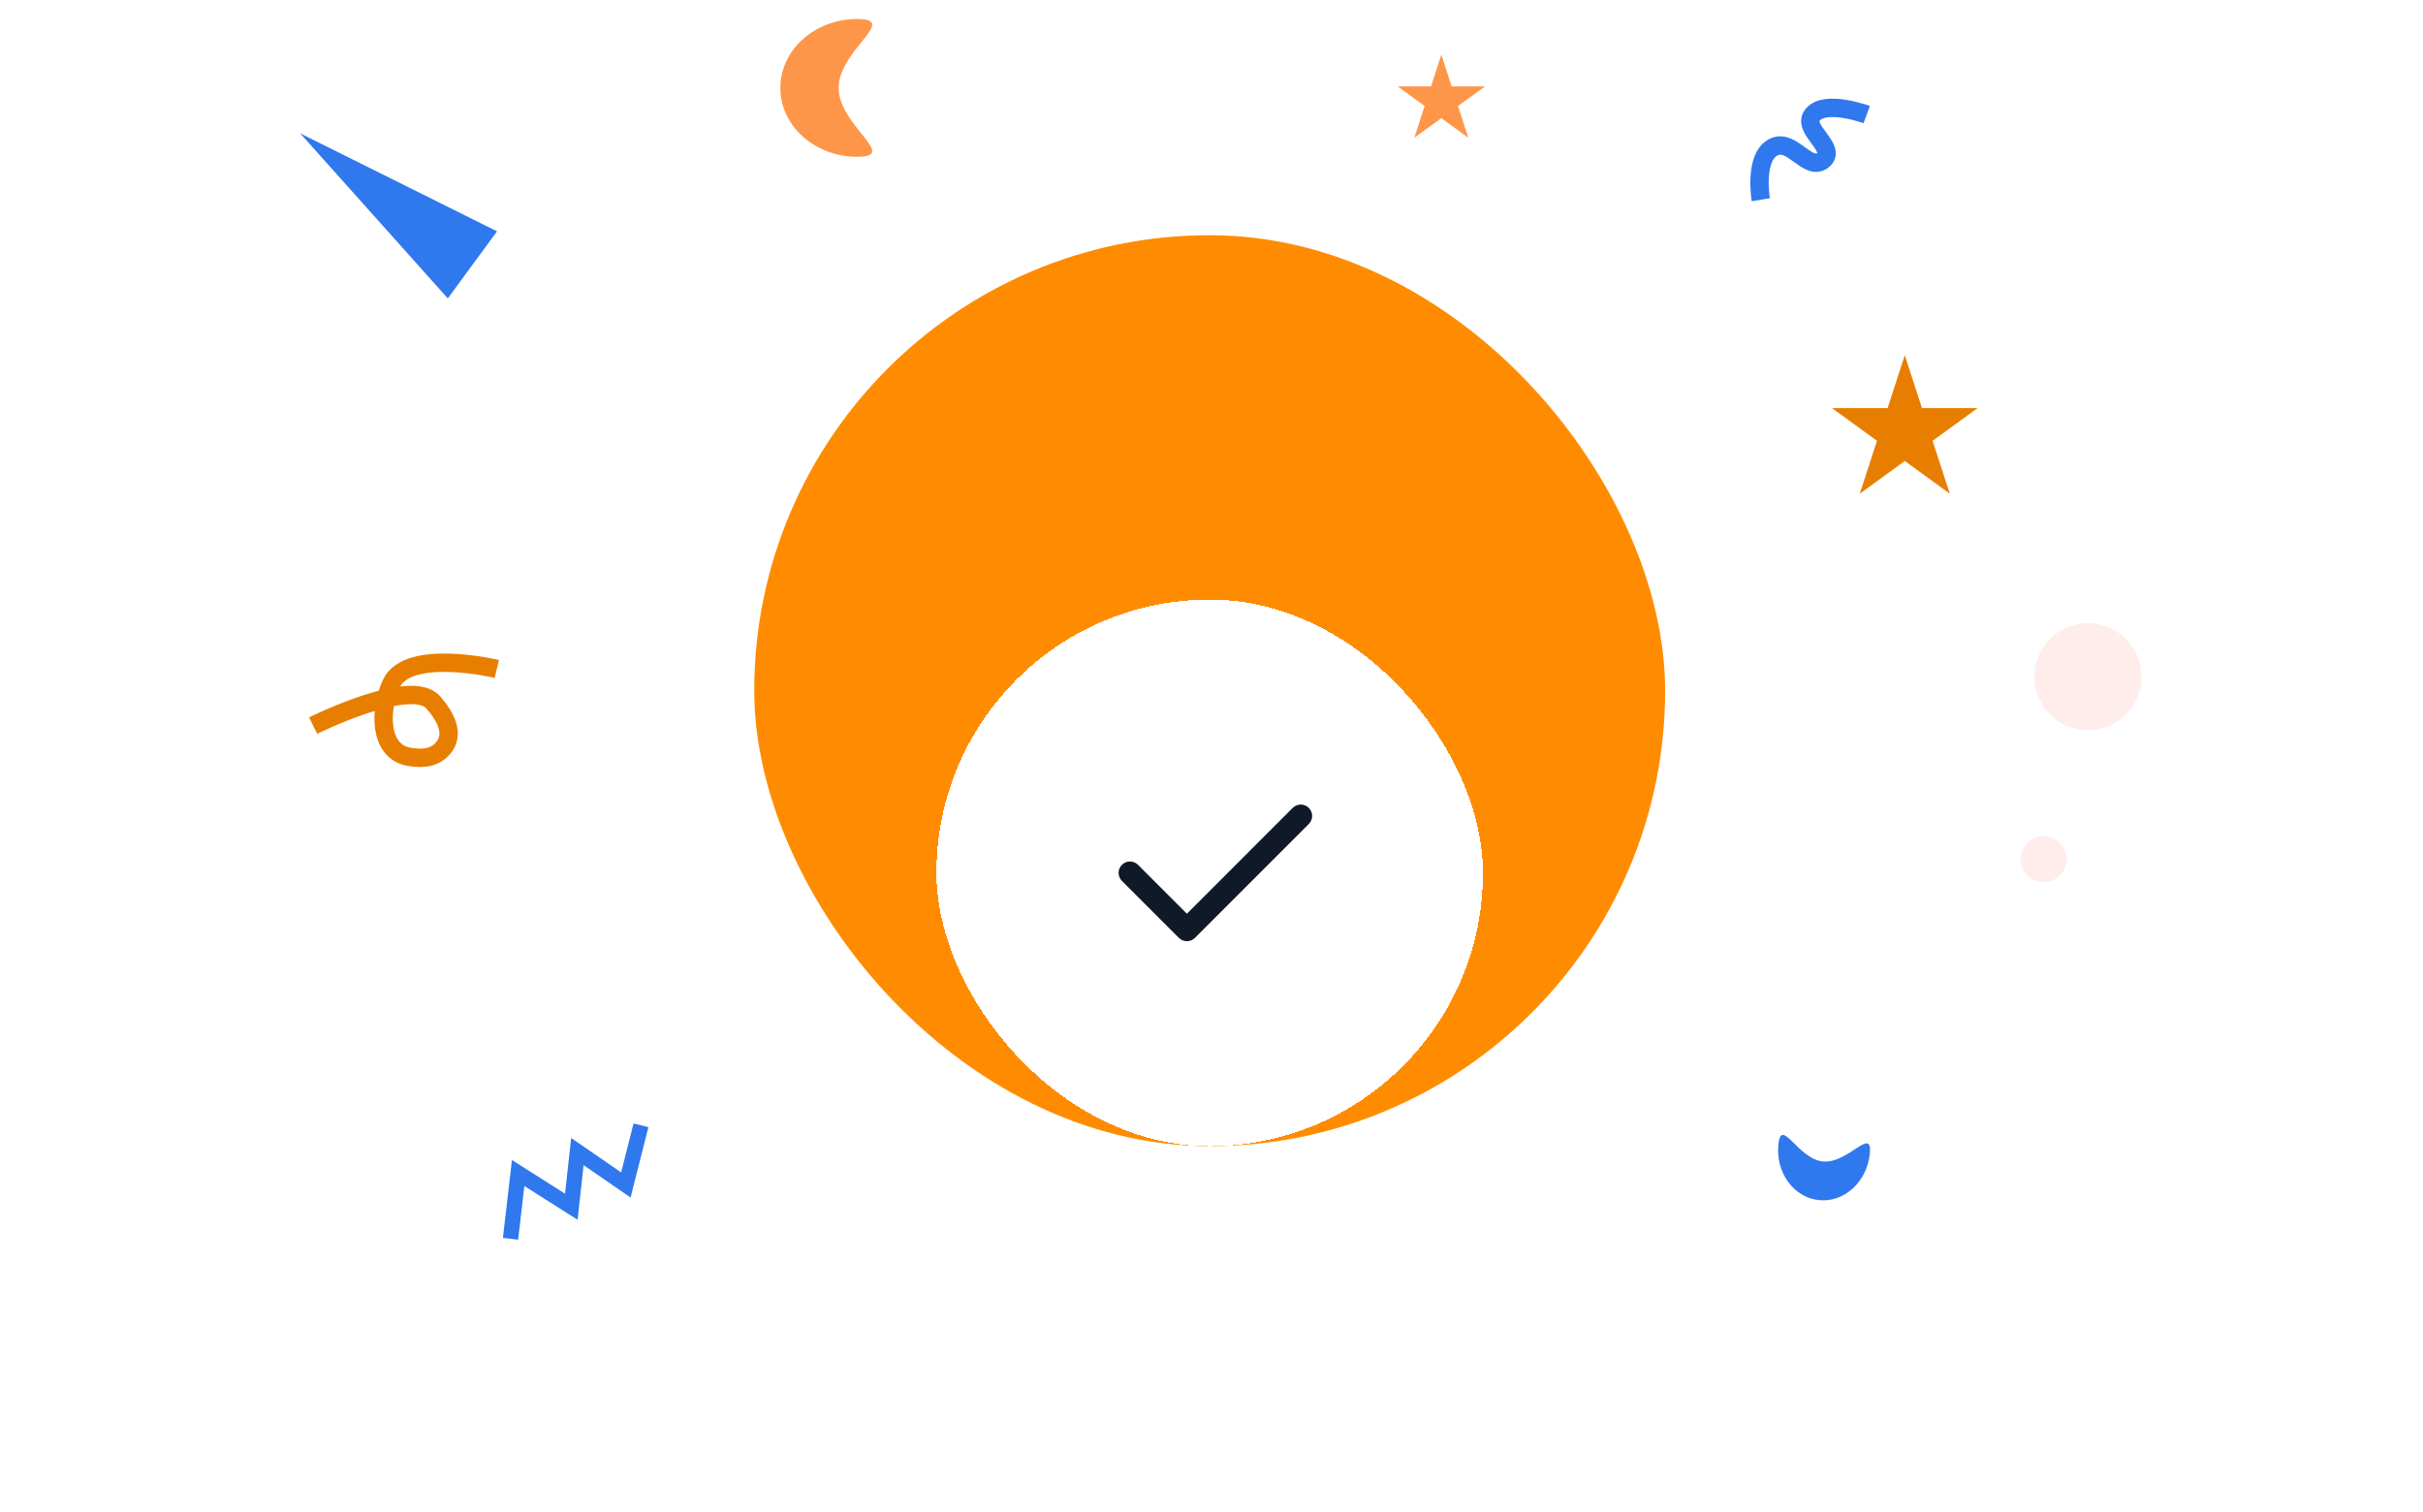<svg width="266" height="166" viewBox="0 0 266 166" fill="none" xmlns="http://www.w3.org/2000/svg">
<path d="M92.069 9.65C92.069 13.827 98.764 17.214 94.105 17.214C89.446 17.214 85.668 13.827 85.668 9.65C85.668 5.472 89.446 2.086 94.105 2.086C98.764 2.086 92.069 5.472 92.069 9.65Z" fill="#FE964A"/>
<path d="M158.23 6L159.362 9.484H163.026L160.062 11.638L161.194 15.122L158.23 12.969L155.266 15.122L156.398 11.638L153.434 9.484H157.098L158.23 6Z" fill="#FE964A"/>
<path d="M34.378 79.654C34.378 79.654 45.126 74.301 47.565 77.107C48.904 78.649 49.916 80.516 48.716 82.032C47.791 83.202 46.456 83.351 44.892 83.076C41.579 82.494 41.629 77.894 42.959 75.045C44.795 71.111 54.542 73.433 54.542 73.433" stroke="#E87E00" stroke-width="2.017"/>
<circle cx="229.217" cy="74.293" r="5.883" fill="#FFEDEC"/>
<path d="M56.047 135.992L56.884 128.772L62.72 132.472L63.385 126.415L68.708 130.082L70.366 123.534" stroke="#2F78EE" stroke-width="1.681"/>
<path d="M193.301 21.925C193.301 21.925 192.482 17.064 194.831 16.096C196.803 15.282 198.514 18.881 200.135 17.576C201.777 16.254 197.678 14.16 199.013 12.579C200.418 10.915 204.929 12.579 204.929 12.579" stroke="#2F78EE" stroke-width="2.017"/>
<path d="M32.955 14.639L54.561 25.395L49.161 32.759L32.955 14.639Z" fill="#2F78EE"/>
<circle cx="224.346" cy="94.312" r="2.521" fill="#FFEDEC"/>
<path d="M200.116 127.502C202.887 127.781 205.58 123.565 205.269 126.656C204.958 129.747 202.46 132.026 199.689 131.747C196.918 131.468 194.924 128.737 195.235 125.646C195.546 122.555 197.345 127.223 200.116 127.502Z" fill="#2F78EE"/>
<path d="M209.11 38.992L210.997 44.8H217.103L212.163 48.389L214.05 54.196L209.11 50.607L204.17 54.196L206.057 48.389L201.117 44.8H207.223L209.11 38.992Z" fill="#E87E00"/>
<rect x="82.8" y="25.822" width="100" height="100" rx="50" fill="#FF8C00"/>
<g filter="url(#filter0_d_5187_139929)">
<rect x="102.8" y="45.822" width="60" height="60" rx="30" fill="white" shape-rendering="crispEdges"/>
<path fill-rule="evenodd" clip-rule="evenodd" d="M143.684 68.688C144.172 69.177 144.172 69.968 143.684 70.456L131.184 82.956C130.696 83.444 129.904 83.444 129.416 82.956L123.166 76.706C122.678 76.218 122.678 75.427 123.166 74.938C123.654 74.45 124.446 74.45 124.934 74.938L130.3 80.305L141.916 68.688C142.404 68.2 143.196 68.2 143.684 68.688Z" fill="#111827"/>
</g>
<defs>
<filter id="filter0_d_5187_139929" x="62.8" y="25.822" width="140" height="140" filterUnits="userSpaceOnUse" color-interpolation-filters="sRGB">
<feFlood flood-opacity="0" result="BackgroundImageFix"/>
<feColorMatrix in="SourceAlpha" type="matrix" values="0 0 0 0 0 0 0 0 0 0 0 0 0 0 0 0 0 0 127 0" result="hardAlpha"/>
<feOffset dy="20"/>
<feGaussianBlur stdDeviation="20"/>
<feComposite in2="hardAlpha" operator="out"/>
<feColorMatrix type="matrix" values="0 0 0 0 0 0 0 0 0 0 0 0 0 0 0 0 0 0 0.3 0"/>
<feBlend mode="normal" in2="BackgroundImageFix" result="effect1_dropShadow_5187_139929"/>
<feBlend mode="normal" in="SourceGraphic" in2="effect1_dropShadow_5187_139929" result="shape"/>
</filter>
</defs>
</svg>
